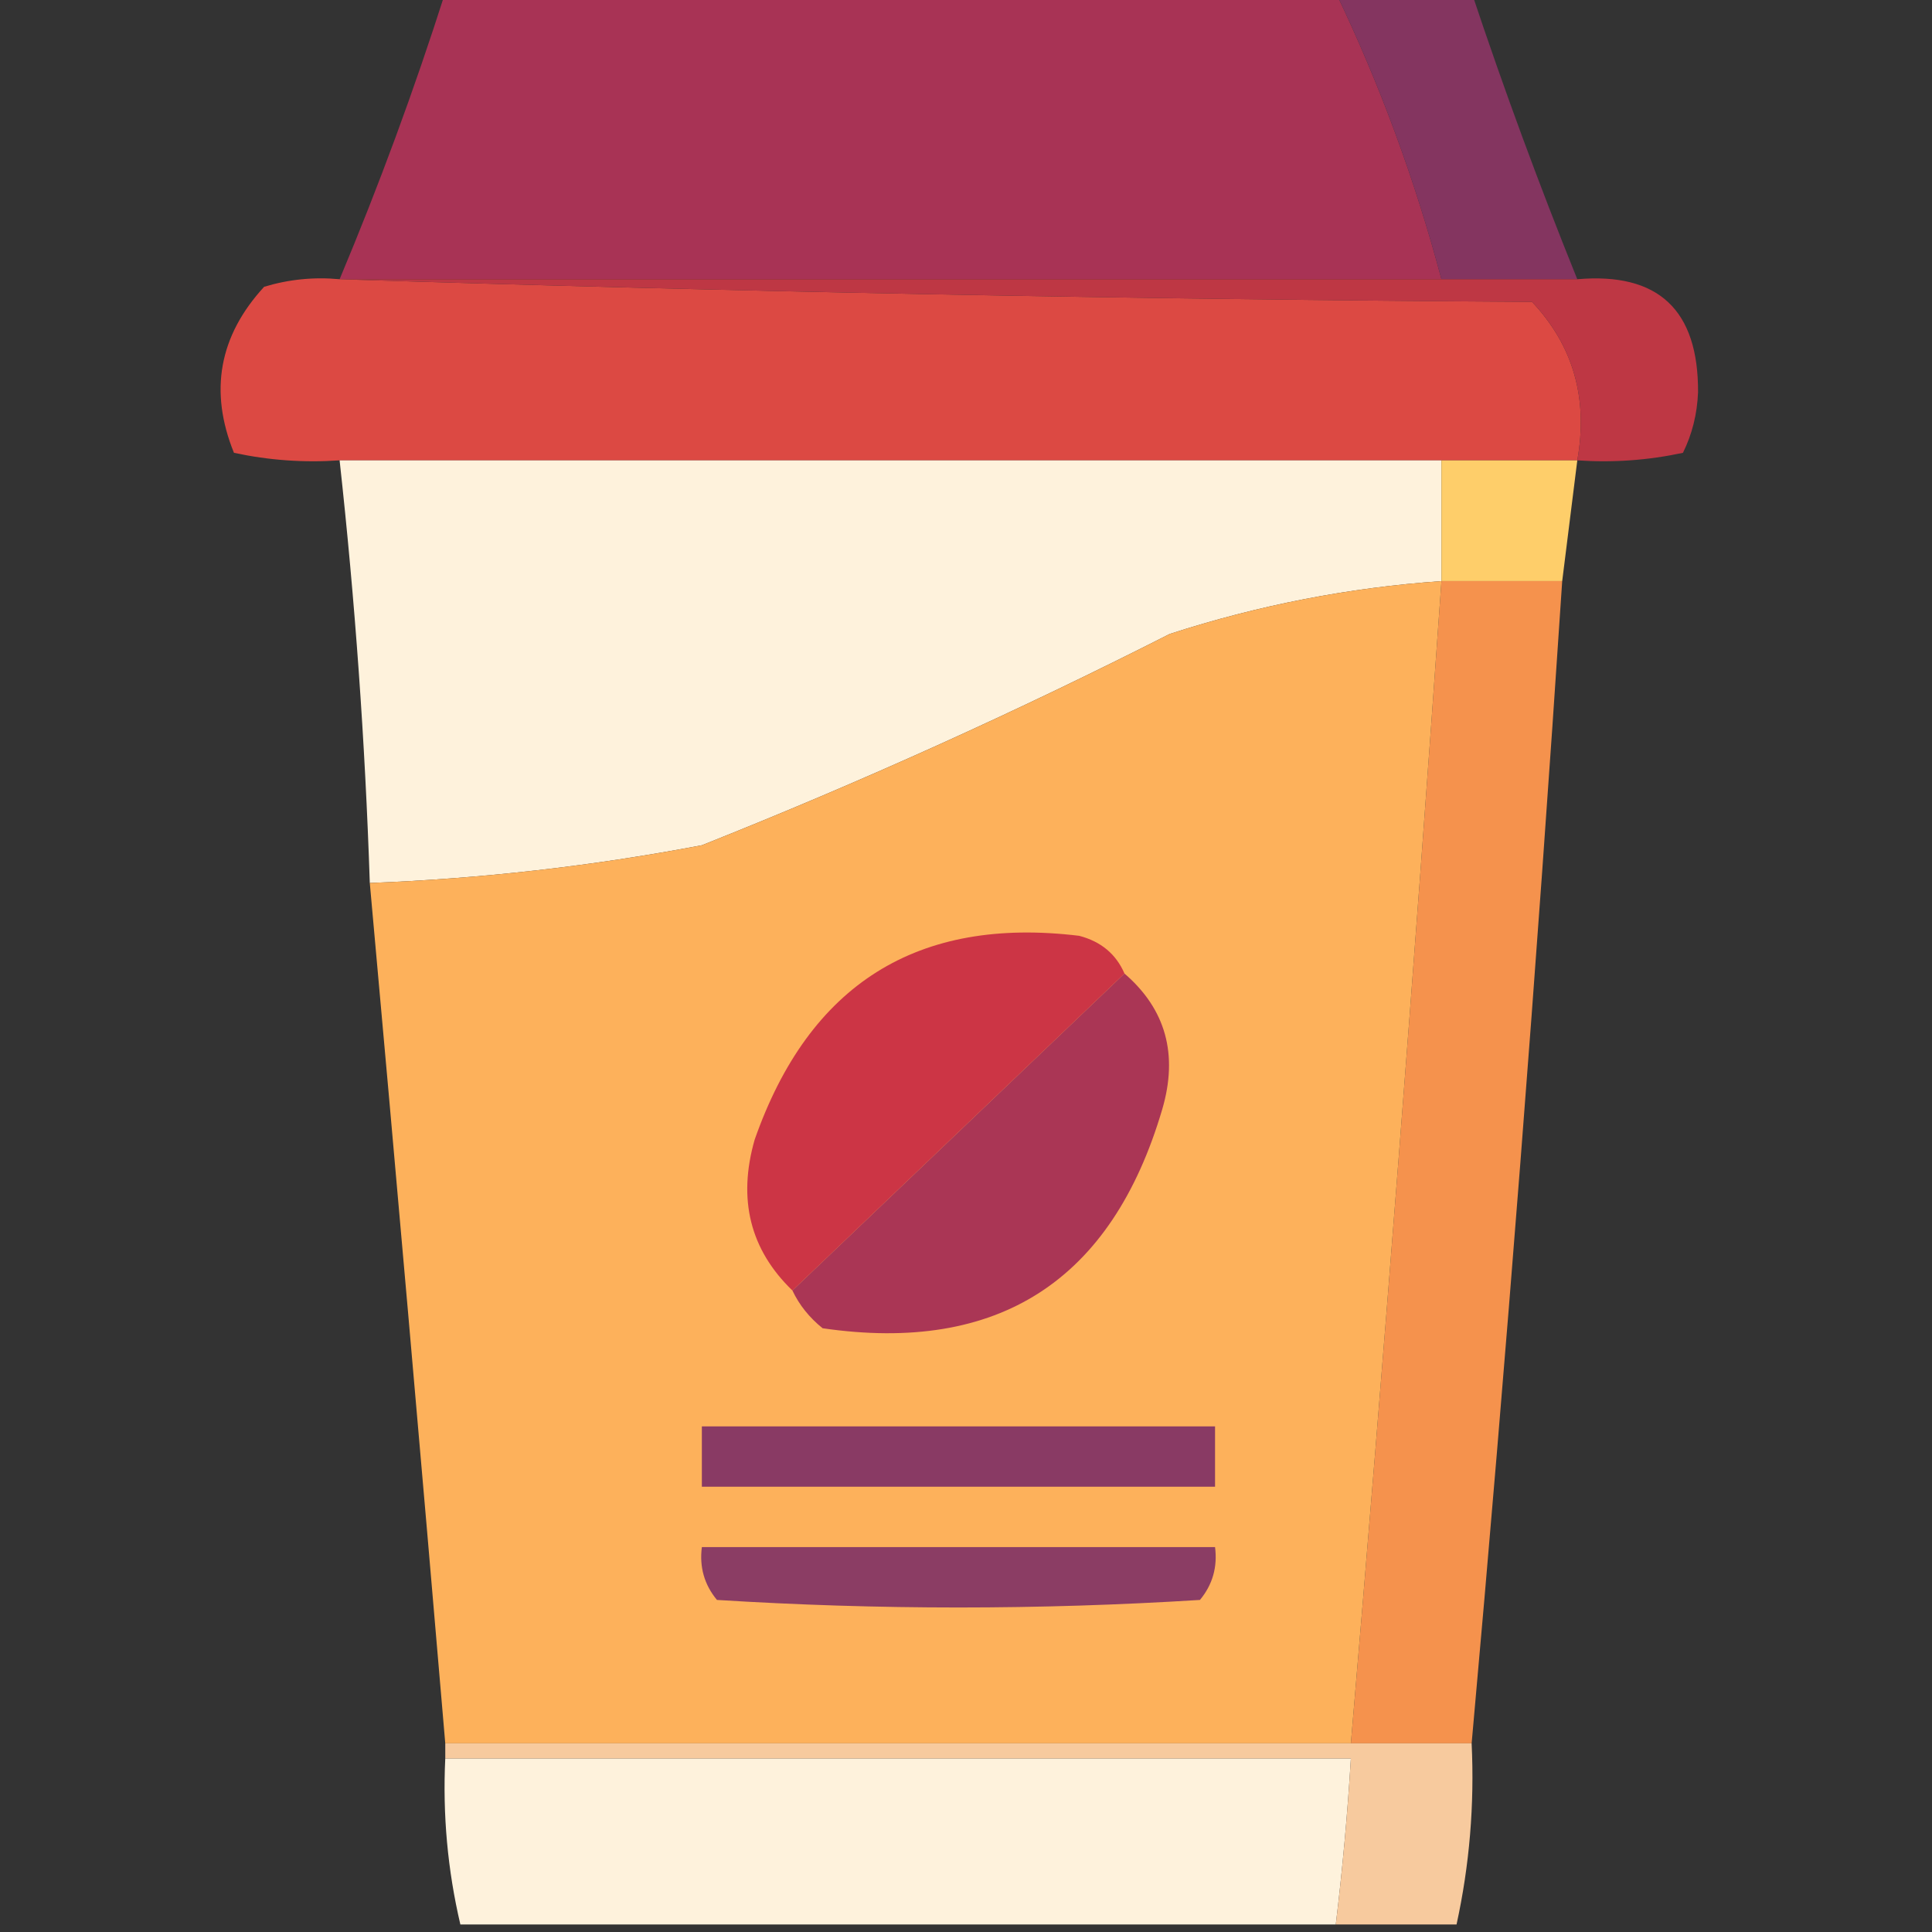 <?xml version="1.0" encoding="UTF-8"?>
<!DOCTYPE svg PUBLIC "-//W3C//DTD SVG 1.1//EN" "http://www.w3.org/Graphics/SVG/1.1/DTD/svg11.dtd">
<svg xmlns="http://www.w3.org/2000/svg" version="1.1" width="128px" height="128px" style="shape-rendering:geometricPrecision; text-rendering:geometricPrecision; image-rendering:optimizeQuality; fill-rule:evenodd; clip-rule:evenodd" xmlns:xlink="http://www.w3.org/1999/xlink">
<rect width="100%" height="100%" fill="#333333" stroke="none"/>
<g><path style="opacity:0.998" fill="#a83355" d="M 29.5,-0.5 C 49.167,-0.5 68.833,-0.5 88.5,-0.5C 91.425,5.609 93.759,11.943 95.5,18.5C 71.167,18.5 46.833,18.5 22.5,18.5C 25.116,12.269 27.449,5.936 29.5,-0.5 Z"/></g>
<g><path style="opacity:0.948" fill="#883562" d="M 88.5,-0.5 C 91.5,-0.5 94.5,-0.5 97.5,-0.5C 99.637,5.91 101.97,12.244 104.5,18.5C 101.5,18.5 98.5,18.5 95.5,18.5C 93.759,11.943 91.425,5.609 88.5,-0.5 Z"/></g>
<g><path style="opacity:0.996" fill="#dd4a44" d="M 22.5,18.5 C 48.663,19.332 74.997,19.832 101.5,20C 104.231,22.897 105.231,26.397 104.5,30.5C 101.5,30.5 98.5,30.5 95.5,30.5C 71.167,30.5 46.833,30.5 22.5,30.5C 20.143,30.663 17.81,30.497 15.5,30C 13.845,25.919 14.512,22.252 17.5,19C 19.134,18.506 20.801,18.34 22.5,18.5 Z"/></g>
<g><path style="opacity:0.908" fill="#cb3746" d="M 22.5,18.5 C 46.833,18.5 71.167,18.5 95.5,18.5C 98.5,18.5 101.5,18.5 104.5,18.5C 109.867,18.032 112.534,20.532 112.5,26C 112.441,27.436 112.108,28.769 111.5,30C 109.19,30.497 106.857,30.663 104.5,30.5C 105.231,26.397 104.231,22.897 101.5,20C 74.997,19.832 48.663,19.332 22.5,18.5 Z"/></g>
<g><path style="opacity:0.995" fill="#fff3dd" d="M 22.5,30.5 C 46.833,30.5 71.167,30.5 95.5,30.5C 95.5,33.167 95.5,35.833 95.5,38.5C 89.374,38.928 83.374,40.095 77.5,42C 67.364,47.145 57.03,51.812 46.5,56C 39.226,57.382 31.893,58.216 24.5,58.5C 24.19,49.134 23.523,39.801 22.5,30.5 Z"/></g>
<g><path style="opacity:0.993" fill="#ffcf6b" d="M 95.5,30.5 C 98.5,30.5 101.5,30.5 104.5,30.5C 104.167,33.167 103.833,35.833 103.5,38.5C 100.833,38.5 98.167,38.5 95.5,38.5C 95.5,35.833 95.5,33.167 95.5,30.5 Z"/></g>
<g><path style="opacity:0.95" fill="#ff974f" d="M 95.5,38.5 C 98.167,38.5 100.833,38.5 103.5,38.5C 101.805,64.202 99.805,89.869 97.5,115.5C 94.833,115.5 92.167,115.5 89.5,115.5C 91.692,89.828 93.692,64.162 95.5,38.5 Z"/></g>
<g><path style="opacity:0.994" fill="#feb25c" d="M 95.5,38.5 C 93.692,64.162 91.692,89.828 89.5,115.5C 69.5,115.5 49.5,115.5 29.5,115.5C 27.884,96.484 26.217,77.484 24.5,58.5C 31.893,58.216 39.226,57.382 46.5,56C 57.03,51.812 67.364,47.145 77.5,42C 83.374,40.095 89.374,38.928 95.5,38.5 Z"/></g>
<g><path style="opacity:1" fill="#cc3545" d="M 74.5,64.5 C 67.167,71.5 59.833,78.5 52.5,85.5C 49.697,82.796 48.863,79.463 50,75.5C 53.616,65.199 60.782,60.699 71.5,62C 72.942,62.377 73.942,63.21 74.5,64.5 Z"/></g>
<g><path style="opacity:1" fill="#aa3655" d="M 74.5,64.5 C 77.236,66.858 78.07,69.858 77,73.5C 73.649,84.862 66.149,89.695 54.5,88C 53.62,87.292 52.953,86.458 52.5,85.5C 59.833,78.5 67.167,71.5 74.5,64.5 Z"/></g>
<g><path style="opacity:1" fill="#893a64" d="M 46.5,94.5 C 57.833,94.5 69.167,94.5 80.5,94.5C 80.5,95.833 80.5,97.167 80.5,98.5C 69.167,98.5 57.833,98.5 46.5,98.5C 46.5,97.167 46.5,95.833 46.5,94.5 Z"/></g>
<g><path style="opacity:1" fill="#8b3d64" d="M 46.5,102.5 C 57.833,102.5 69.167,102.5 80.5,102.5C 80.67,103.822 80.337,104.989 79.5,106C 68.833,106.667 58.167,106.667 47.5,106C 46.663,104.989 46.33,103.822 46.5,102.5 Z"/></g>
<g><path style="opacity:0.996" fill="#fff3dd" d="M 29.5,116.5 C 49.5,116.5 69.5,116.5 89.5,116.5C 89.276,120.179 88.942,123.846 88.5,127.5C 69.167,127.5 49.833,127.5 30.5,127.5C 29.656,123.901 29.323,120.234 29.5,116.5 Z"/></g>
<g><path style="opacity:0.958" fill="#ffd0a3" d="M 29.5,116.5 C 29.5,116.167 29.5,115.833 29.5,115.5C 49.5,115.5 69.5,115.5 89.5,115.5C 92.167,115.5 94.833,115.5 97.5,115.5C 97.693,119.566 97.36,123.566 96.5,127.5C 93.833,127.5 91.167,127.5 88.5,127.5C 88.942,123.846 89.276,120.179 89.5,116.5C 69.5,116.5 49.5,116.5 29.5,116.5 Z"/></g>
</svg>
